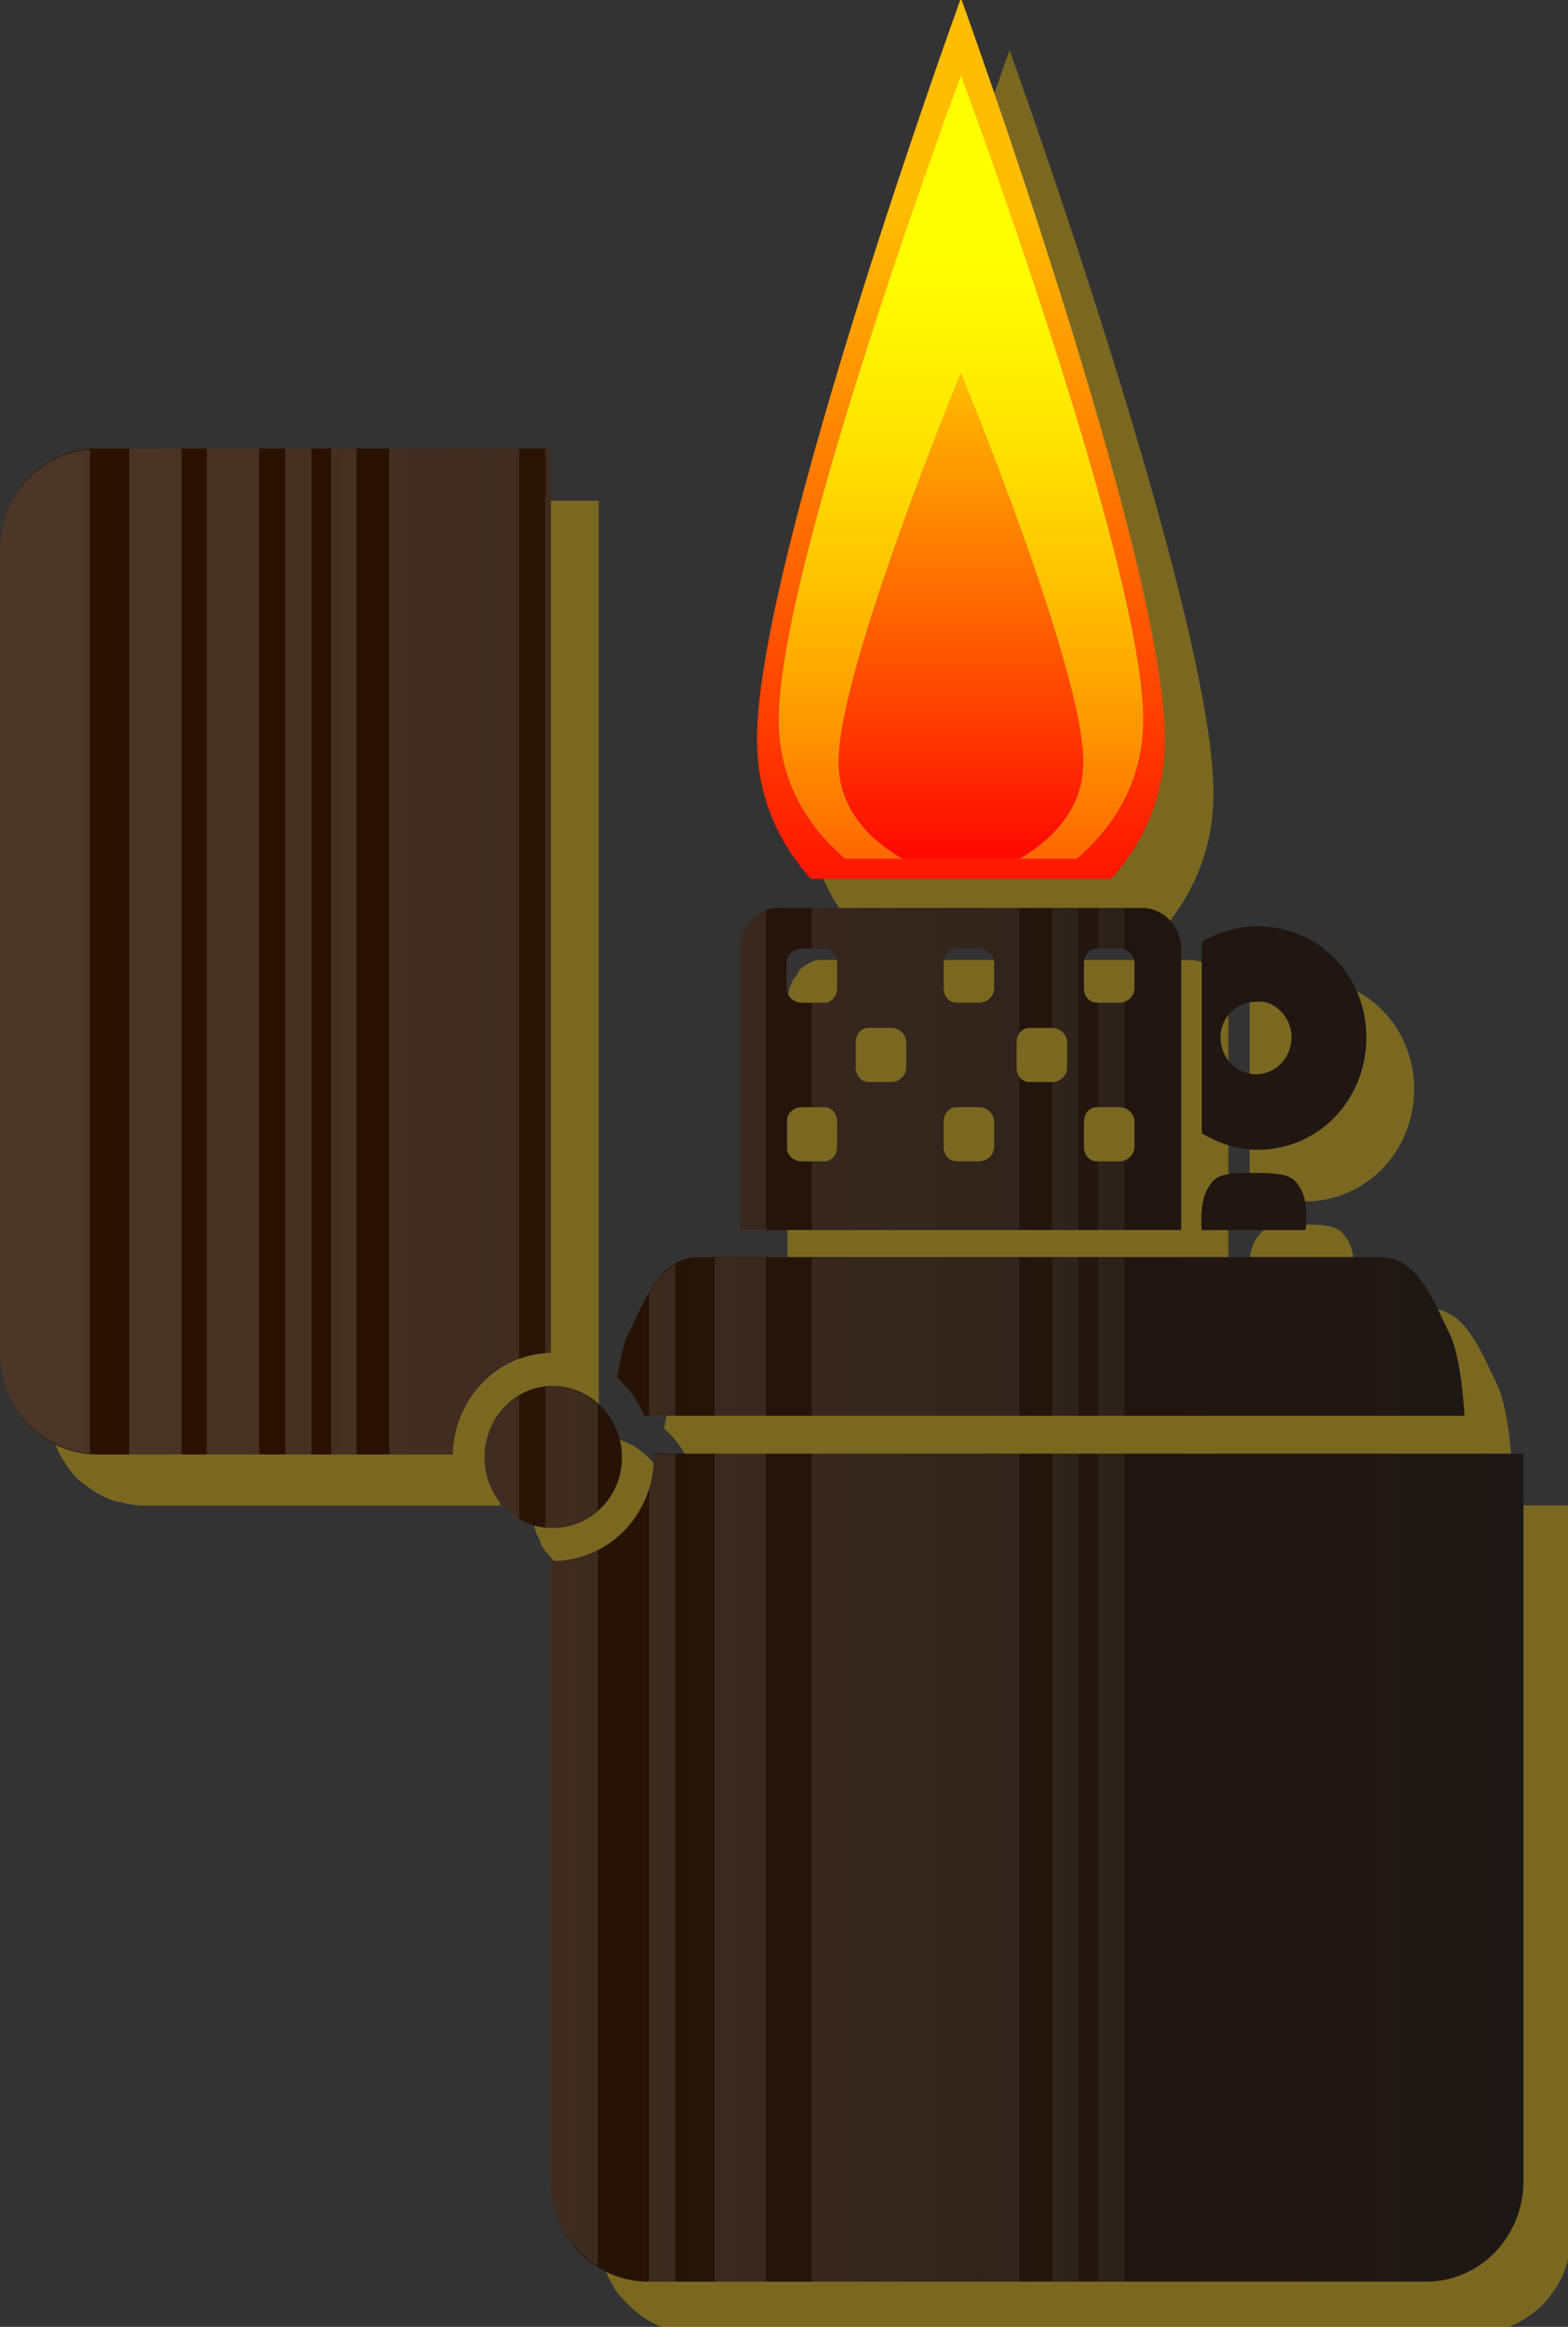 <svg xmlns="http://www.w3.org/2000/svg" viewBox="0 0 40.295 59.762" xmlns:xlink="http://www.w3.org/1999/xlink">
<rect x="0" y="0" width="40.295" height="59.762" fill="#333333" stroke="none"/>
<defs>
<linearGradient id="linearGradient5908">
<stop offset="0" stop-color="#1a1a1a"/>
<stop offset="1" stop-color="#2b1100"/>
</linearGradient>
<linearGradient id="linearGradient8413" xlink:href="#linearGradient5908" x1="-44.381" gradientUnits="userSpaceOnUse" x2="7.613"/>
<linearGradient id="linearGradient8415" x1="33.796" gradientUnits="userSpaceOnUse" x2="-39.18">
<stop offset="0" stop-color="#fff"/>
<stop offset="1" stop-color="#fff" stop-opacity="0"/>
</linearGradient>
<linearGradient gradientTransform="matrix(.895 0 0 .767 -180.42 -11.313)" xlink:href="#linearGradient2836" id="linearGradient5914" y1="240.95" y2="347" gradientUnits="userSpaceOnUse" x2="0"/>
<linearGradient gradientTransform="translate(.322)" id="linearGradient3933" y1="153.33" y2="302.51" gradientUnits="userSpaceOnUse" x2="0">
<stop offset="0" stop-color="#ff0"/>
<stop offset="1" stop-color="#ffed00" stop-opacity="0"/>
</linearGradient>
<linearGradient gradientTransform="matrix(1.491 0 0 1.46 -379.31 -238.2)" xlink:href="#linearGradient2836" id="linearGradient5910" y1="264.18" x1="333.4" y2="347" gradientUnits="userSpaceOnUse" x2="333.35"/>
<linearGradient gradientTransform="translate(.322)" xlink:href="#linearGradient3933" id="linearGradient5912" y1="153.33" y2="302.51" gradientUnits="userSpaceOnUse" x2="0"/>
<linearGradient id="linearGradient2836">
<stop offset="0" stop-color="#ffbd00"/>
<stop offset="1" stop-color="#f00"/>
</linearGradient>
</defs>
<g transform="matrix(.83 0 0 .83 -324.864 -611.421)">
<path opacity=".351" fill="#fc0" d="m422.66,738.21c0,0-6.312,17.47-6.312,23 0,1.862 .707,3.283 1.656,4.344h9.281c.949-1.061 1.688-2.482 1.688-4.344 0-5.529-6.312-23-6.312-23zm-26.781,13.938c-.859,0-1.608,.376-2.156,.969-.042,.044-.086,.078-.125,.125-.321,.391-.553,.852-.656,1.375-.041,.205-.062,.406-.062,.625v24.906c0,.411 .08,.8 .219,1.156 .104,.271 .237,.523 .406,.75 .073,.097 .135,.194 .219,.281 .01,.011 .021,.021 .031,.031 .101,.102 .23,.195 .344,.281 .272,.208 .574,.364 .906,.469 .023,.01 .039-.006 .062,0 .261,.076 .528,.125 .812,.125h11c.005-.203 .053-.402 .094-.594 .004-.02-.004-.012 0-.031 .035-.153 .1-.294 .156-.438 .032-.083 .056-.17 .094-.25 .02-.042 .041-.084 .062-.125 .064-.122 .14-.232 .219-.344 .1-.139 .193-.254 .312-.375 .096-.1 .204-.195 .312-.281 .245-.19 .52-.358 .812-.469 .309-.116 .654-.212 1-.219v-27.969h-14.062zm21.12,14.21c-.143,0-.279-.016-.406,.031-.158,.06-.316,.159-.438,.281-.027,.026-.038,.096-.062,.125-.074,.089-.138,.173-.188,.281-.014,.031-.019,.062-.031,.094-.054,.147-.094,.303-.094,.469v8.688h13.656v-8.688c0-.715-.545-1.281-1.219-1.281h-11.22zm14.344,.562c-.451,.061-.862,.242-1.25,.469v5.938c.519,.308 1.085,.5 1.719,.5 1.873,0 3.375-1.533 3.375-3.469 0-1.935-1.502-3.438-3.375-3.438-.158,0-.318-.02-.469,0zm-.031,7.625c-.686,.043-.824,.147-1.031,.469-.293,.456-.188,1.312-.188,1.312h3.219c0,0 .106-.856-.188-1.312-.207-.322-.345-.426-1.031-.469h-.781zm-16.844,2.594c-1.173,0-1.65,1.383-2.125,2.344-.17,.344-.298,.878-.375,1.375 .361,.316 .652,.734 .844,1.188h25.406c0,0-.088-1.793-.469-2.562-.475-.961-.952-2.344-2.125-2.344h-21.156zm-4.5,3.969c-.078,0-.143,.021-.219,.031-.872,.1-1.586,.737-1.812,1.594-.005,.02 .005,.043 0,.062-.007,.031-.025,.063-.031,.094-.028,.142-.031,.286-.031,.438 0,.177 .025,.336 .062,.5 .019,.086 .034,.168 .062,.25 .024,.067 .064,.124 .094,.188 .037,.081 .048,.175 .094,.25 .007,.012 .024,.02 .031,.031 .081,.127 .177,.238 .281,.344 .095,.099 .2,.172 .312,.25 .037,.025 .086,.041 .125,.062 .248,.148 .512,.248 .812,.281 .076,.01 .14,.031 .219,.031 .148,0 .3-.034 .438-.062 .117-.024 .235-.051 .344-.094 .023-.01 .04-.021 .062-.031 .085-.037 .171-.078 .25-.125 .038-.024 .088-.036 .125-.062 .571-.391 .938-1.052 .938-1.812 0-.937-.574-1.741-1.375-2.062-.233-.1-.513-.156-.781-.156zm3.156,2.125c0,.031 0,.064 0,.094 0,.322-.07,.645-.156,.938-.394,1.314-1.598,2.25-3,2.25-.02,0-.011,0-.031,0v19.219c0,.423 .07,.825 .219,1.188 .022,.055 .038,.103 .062,.156 .048,.1 .099,.188 .156,.281 .02,.033 .041,.092 .062,.125 .1,.15 .22,.277 .344,.406 .548,.591 1.298,.969 2.156,.969h24.094c1.669,0 3.031-1.369 3.031-3.094v-22.531h-26.937z"/>
</g>
<g transform="matrix(-.769 0 0 .795 12.38 -547.924)">
<path fill="url(#linearGradient8413)" d="m-2.312,101.34v29.219c1.794,.034 3.232,1.491 3.281,3.281h11.875c1.8,0 3.25-1.45 3.25-3.25v-26c0-1.8-1.45-3.25-3.25-3.25h-15.156zm-19.75,14.844c-.727,0-1.312,.598-1.312,1.344v9.062h14.75v-9.062c0-.746-.585-1.344-1.312-1.344h-12.125zm-3.875,.594c-2.02,0-3.625,1.574-3.625,3.594 0,2.02 1.605,3.625 3.625,3.625 .683,0 1.315-.21 1.875-.531v-6.188c-.559-.316-1.193-.5-1.875-.5zm4.625,.719h.75c.261,0 .438,.207 .438,.469v.812c0,.261-.176,.469-.438,.469h-.75c-.261,0-.5-.207-.5-.469v-.812c0-.261 .239-.469 .5-.469zm4.688,0h.75c.261,0 .438,.207 .438,.469v.812c0,.261-.176,.469-.438,.469h-.75c-.261,0-.5-.207-.5-.469v-.812c0-.261 .239-.469 .5-.469zm5.188,0h.75c.261,0 .5,.207 .5,.469v.812c0,.261-.239,.469-.5,.469h-.75c-.261,0-.438-.207-.438-.469v-.812c0-.261 .176-.469 .438-.469zm-14.688,1.719c.076-.015 .169,0 .25,0 .65,0 1.188,.507 1.188,1.156 0,.65-.538,1.188-1.188,1.188-.65,0-1.188-.538-1.188-1.188 0-.568 .404-1.049 .938-1.156zm7.062,.844h.75c.261,0 .438,.207 .438,.469v.812c0,.261-.176,.469-.438,.469h-.75c-.261,0-.5-.207-.5-.469v-.812c0-.261 .239-.469 .5-.469zm5.375,0h.75c.261,0 .438,.207 .438,.469v.812c0,.261-.176,.469-.438,.469h-.75c-.261,0-.5-.207-.5-.469v-.812c0-.261 .239-.469 .5-.469zm-7.625,2.562h.75c.261,0 .438,.207 .438,.469v.812c0,.261-.176,.469-.438,.469h-.75c-.261,0-.5-.207-.5-.469v-.812c0-.261 .239-.469 .5-.469zm4.688,0h.75c.261,0 .438,.207 .438,.469v.812c0,.261-.176,.469-.438,.469h-.75c-.261,0-.5-.207-.5-.469v-.812c0-.261 .239-.469 .5-.469zm5.188,0h.75c.261,0 .5,.207 .5,.469v.812c0,.261-.239,.469-.5,.469h-.75c-.261,0-.438-.207-.438-.469v-.812c0-.261 .176-.469 .438-.469zm-14.781,2.125c-.74,.045-.902,.133-1.125,.469-.317,.476-.188,1.375-.188,1.375h3.469c0,0 .098-.899-.219-1.375-.223-.336-.353-.424-1.094-.469h-.844zm-3.812,2.719c-1.265,0-1.8,1.466-2.312,2.469-.41,.803-.5,2.656-.5,2.656h27.406c.207-.473 .517-.889 .906-1.219-.083-.519-.192-1.079-.375-1.438-.512-1.003-1.047-2.469-2.312-2.469h-22.812zm27.655,4.16c-1.269,0-2.312,1.043-2.312,2.312 0,1.269 1.043,2.281 2.312,2.281 1.269,0 2.281-1.012 2.281-2.281 0-1.269-1.012-2.312-2.281-2.312zm-32.438,2.188v23.5c0,1.8 1.45,3.25 3.25,3.25h26c1.8,0 3.25-1.45 3.25-3.25v-20.031c-.022,0-.041,0-.062,0-1.855,0-3.375-1.489-3.375-3.344 0-.042-.002-.084 0-.125h-29.062z" transform="translate(0 602.36)"/>
<path opacity=".21" fill="url(#linearGradient8415)" d="m-2.312,101.34v29.219c.065,.001 .124,.026 .188,.031v-29.25h-.188zm1.062,0v29.438c1.261,.463 2.18,1.65 2.219,3.062h2.125v-32.5h-4.344zm5.438,0v32.5h.844v-32.5h-.844zm1.5,0v32.5h.875v-32.5h-.875zm1.75,0v32.5h1.75v-32.5h-1.75zm2.594,0v32.5h1.75v-32.5h-1.75zm3.062,.031v32.438c1.68-.129 3-1.504 3-3.219v-26c0-1.714-1.32-3.089-3-3.219zm-34.562,14.812v1.344c.051-.017 .102-.031 .156-.031h.719v-1.312h-.875zm1.531,0v10.406h.875v-4.781c-.261,0-.5-.207-.5-.469v-.812c0-.261 .239-.469 .5-.469v-3.875h-.875zm1.969,0v4.062c.052,.078 .094,.176 .094,.281v.812c0,.106-.042,.203-.094,.281v4.969h6.938v-2.219h-.406c-.261,0-.438-.207-.438-.469v-.812c0-.261 .176-.469 .438-.469h.406v-3.375h-.406c-.261,0-.438-.207-.438-.469v-.812c0-.261 .176-.469 .438-.469h.406v-1.312h-6.938zm8.468,.07v10.344h.875v-9.062c0-.584-.37-1.095-.875-1.281zm-7.125,1.25h.75c.261,0 .438,.207 .438,.469v.812c0,.261-.176,.469-.438,.469h-.75c-.261,0-.5-.207-.5-.469v-.812c0-.261 .239-.469 .5-.469zm-4.844,1.719v3.438c.051-.017 .102-.031 .156-.031h.719v-3.375h-.719c-.055,0-.105-.015-.156-.031zm7.781,.844h.75c.261,0 .438,.207 .438,.469v.812c0,.261-.176,.469-.438,.469h-.75c-.261,0-.5-.207-.5-.469v-.812c0-.261 .239-.469 .5-.469zm-2.938,2.562h.75c.261,0 .438,.207 .438,.469v.812c0,.261-.176,.469-.438,.469h-.75c-.261,0-.5-.207-.5-.469v-.812c0-.261 .239-.469 .5-.469zm-4.844,1.719v2.25h.875v-2.219h-.719c-.055,0-.105-.015-.156-.031zm0,3.125v5.125h.875v-5.125h-.875zm1.531,0v5.125h.875v-5.125h-.875zm1.969,0v5.125h6.938v-5.125h-6.938zm8.469,0v5.125h1.719v-5.125h-1.719zm3.031,.219v4.906h.875v-3.969c-.237-.391-.519-.728-.875-.938zm4.094,3.938c-.579,0-1.093,.237-1.5,.594v3.438c.407,.349 .921,.562 1.5,.562 .085,0 .168-.022 .25-.031v-4.531c-.082-.009-.166-.031-.25-.031zm1.125,.312v4c.697-.388 1.156-1.138 1.156-2 0-.86-.462-1.602-1.156-2zm-20.219,1.875v26.75h.875v-26.75h-.875zm1.531,0v26.75h.875v-26.75h-.875zm1.969,0v26.75h6.938v-26.75h-6.938zm8.469,0v26.75h1.719v-26.75h-1.719zm3.031,0v26.75h.875v-25.656c-.091-.29-.155-.62-.155-.95 0-.042-.002-.084 0-.125h-.719zm2.594,3.125v23.125c.931-.57 1.562-1.574 1.562-2.75v-20.031c-.022,0-.041,0-.062,0-.539,0-1.046-.12-1.5-.344z" transform="translate(0 602.36)"/>
</g>
<g transform="matrix(-.144 0 0 .161 41.667 -18.354)">
<path fill="url(#linearGradient5910)" d="m117.86,113.69c0,0-36.402,89.798-36.402,118.22 0,9.569 4.115,16.842 9.59,22.294h53.596c5.476-5.452 9.618-12.723 9.618-22.294 0-28.421-36.402-118.22-36.402-118.22z"/>
<path fill="url(#linearGradient5912)" d="m117.86,126.04c0,0-32.516,78.04-32.516,102.75 0,10.08 5.417,17.251 11.826,22.199h41.378c6.41-4.948 11.826-12.119 11.826-22.199 0-24.707-32.516-102.75-32.516-102.75z"/>
<path fill="url(#linearGradient5914)" d="m117.88,173.46c0,0-21.863,47.145-21.863,62.068 0,7.667 5.773,12.535 11.379,15.461h20.941c5.608-2.926 11.379-7.792 11.379-15.461 0-14.923-21.835-62.068-21.835-62.068z"/>
</g>
</svg>
